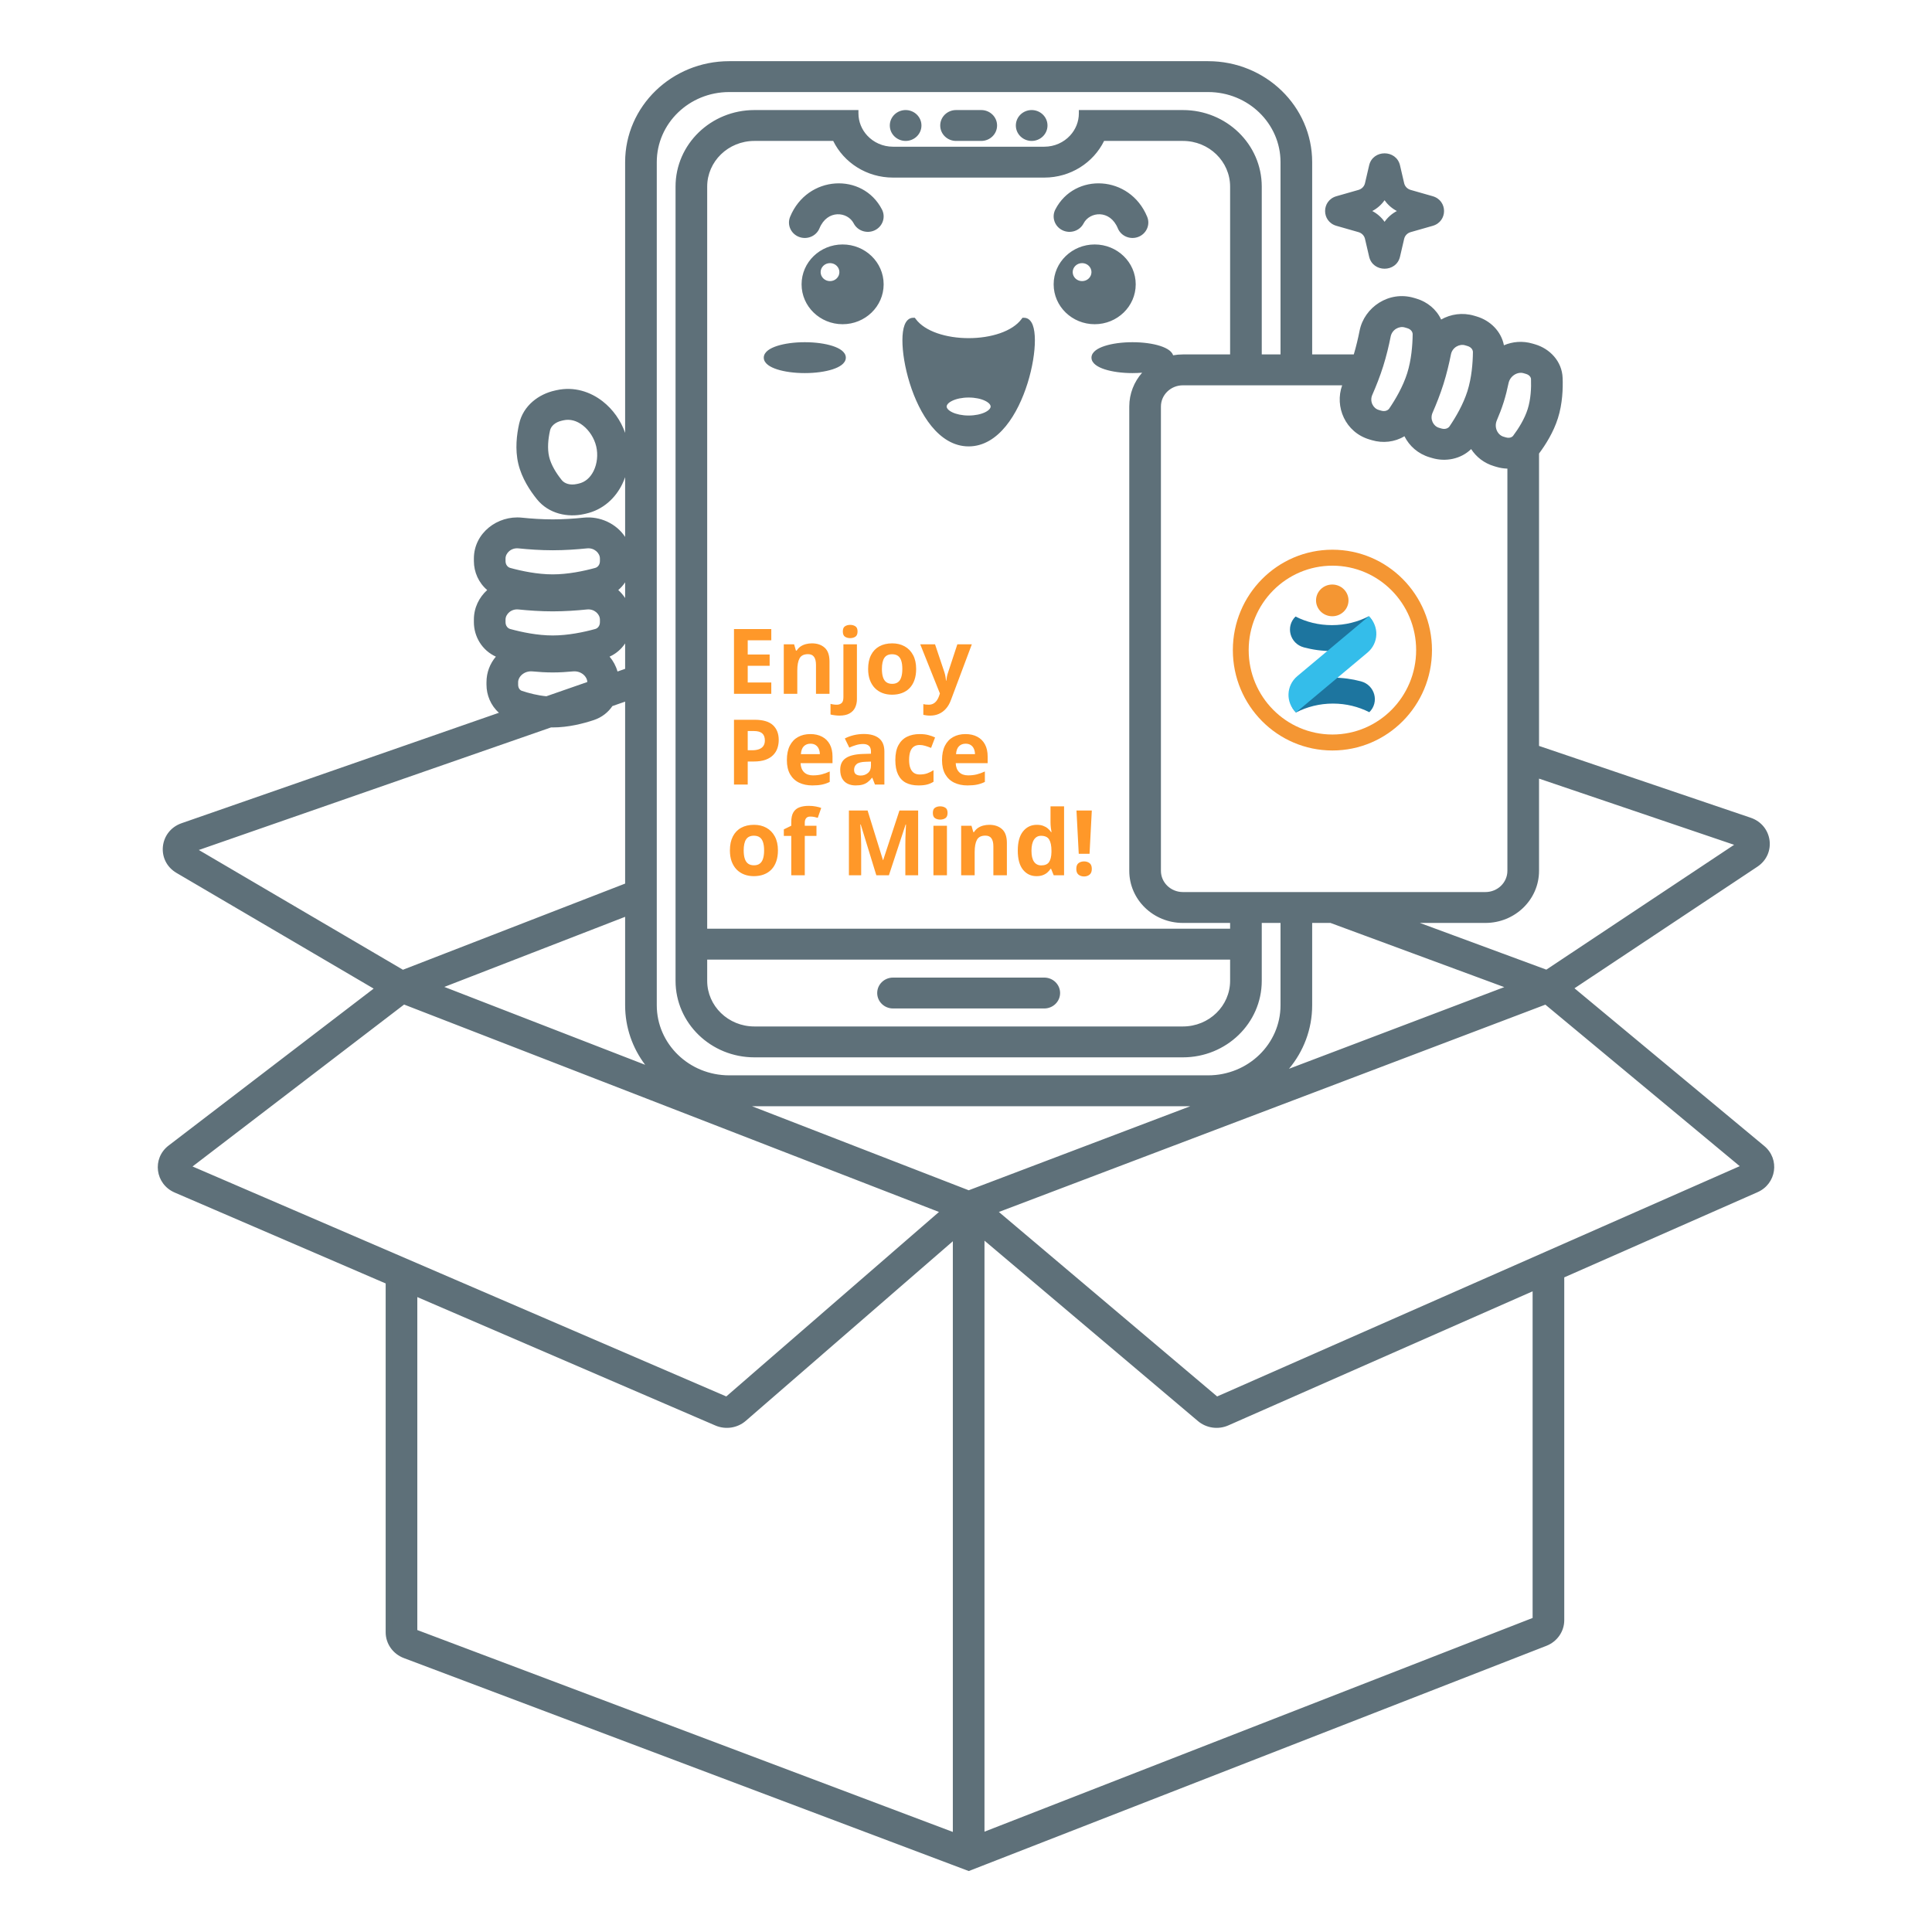 <svg width="362" height="362" viewBox="0 0 362 362" fill="none" xmlns="http://www.w3.org/2000/svg">
<path fill-rule="evenodd" clip-rule="evenodd" d="M226.366 12.066H136.627C126.192 12.066 117.734 20.267 117.734 30.382V104.651C117.734 100.283 113.66 97.159 109.426 97.594C107.628 97.779 105.586 97.921 103.565 97.921C101.543 97.921 99.501 97.779 97.704 97.594C93.469 97.159 89.395 100.283 89.395 104.651V105.123C89.395 107.252 90.431 109.317 92.258 110.537C90.545 111.808 89.395 113.777 89.395 116.098V116.57C89.395 119.295 91.092 121.916 93.972 122.792C92.628 124.052 91.757 125.79 91.757 127.824V128.288C91.757 130.418 92.803 132.555 94.759 133.747L34.227 154.813C30.485 156.115 29.976 161.044 33.377 163.04L71.091 185.17L31.964 215.116C29.174 217.251 29.725 221.495 32.972 222.894L72.866 240.083V305.84C72.866 307.728 74.062 309.423 75.877 310.107L181.513 349.933L289.532 307.818C291.32 307.12 292.492 305.439 292.492 303.569V238.948L329.064 222.832C332.208 221.447 332.805 217.366 330.183 215.187L294.003 185.123L328.949 161.891C332.14 159.77 331.49 155.032 327.838 153.793L287.767 140.197V145.048L326.278 158.115L289.816 182.354L262.671 172.329H249.403L283.575 184.949L239.223 201.774C242.936 198.43 245.259 193.655 245.259 188.354V172.327H278.321C283.538 172.327 287.767 168.227 287.767 163.17V84.775L287.821 84.705C289.004 83.128 290.509 80.794 291.337 78.168C292.164 75.542 292.261 72.791 292.189 70.843C292.083 67.993 289.991 65.848 287.47 65.101L287.013 64.966C284.964 64.359 282.954 64.686 281.298 65.607C281.137 62.825 279.095 60.64 276.521 59.878L276.053 59.739C273.76 59.06 271.483 59.553 269.728 60.769C269.063 58.713 267.322 57.153 265.229 56.533L264.762 56.395C260.426 55.111 256.149 58.018 255.342 62.074C255.033 63.629 254.627 65.346 254.106 67.013H245.259V30.382C245.259 20.267 236.8 12.066 226.366 12.066ZM226.319 206.669H137.671L181.508 223.668L226.319 206.669ZM122.905 200.943C119.7 197.661 117.734 193.23 117.734 188.354L117.734 170.903L81.586 184.921L122.905 200.943ZM117.734 165.972V130.617L114.359 131.791C113.633 132.933 112.528 133.862 111.076 134.345C109.166 134.982 106.41 135.696 103.565 135.696C103.427 135.696 103.289 135.695 103.152 135.691L35.823 159.123L75.443 182.371L117.734 165.972ZM115.266 126.611L117.734 125.752L117.734 116.57C117.734 119.295 116.037 121.916 113.157 122.792C114.225 123.794 114.995 125.097 115.266 126.611ZM110.649 128.217L102.451 131.07C100.707 130.926 98.973 130.477 97.588 130.015C96.99 129.816 96.48 129.196 96.48 128.288V127.824C96.48 126.395 97.97 125.02 99.845 125.202C101.016 125.316 102.283 125.394 103.565 125.394C104.846 125.394 106.113 125.316 107.284 125.202C109.159 125.02 110.649 126.395 110.649 127.824V128.217ZM117.734 116.098V105.123C117.734 107.252 116.698 109.317 114.871 110.537C116.584 111.808 117.734 113.777 117.734 116.098ZM240.536 172.327H235.813V183.775C235.813 191.361 229.469 197.511 221.643 197.511H141.35C133.524 197.511 127.18 191.361 127.18 183.775V34.961C127.18 27.374 133.524 21.224 141.35 21.224H155.519H160.242C160.242 22.983 160.924 24.588 162.046 25.803C163.344 27.208 165.229 28.093 167.327 28.093H195.666C197.764 28.093 199.649 27.208 200.947 25.803C202.068 24.588 202.751 22.983 202.751 21.224H207.474H221.643C229.469 21.224 235.813 27.374 235.813 34.961V67.013H240.536V30.382C240.536 22.795 234.192 16.645 226.366 16.645H136.627C128.801 16.645 122.457 22.795 122.457 30.382V188.354C122.457 195.94 128.801 202.09 136.627 202.09H226.366C234.192 202.09 240.536 195.94 240.536 188.354V172.327ZM206.491 25.803H221.643C226.86 25.803 231.089 29.903 231.089 34.961V67.013H221.643C220.805 67.013 219.993 67.119 219.22 67.317C219.26 67.218 219.282 67.116 219.282 67.013C219.282 65.749 216.11 64.724 212.197 64.724C208.284 64.724 205.112 65.749 205.112 67.013C205.112 68.278 208.284 69.302 212.197 69.302C213.505 69.302 214.731 69.188 215.783 68.988C213.598 70.665 212.197 73.26 212.197 76.171V163.17C212.197 168.227 216.426 172.327 221.643 172.327H231.089V174.617H131.903V34.961C131.903 29.903 136.133 25.803 141.35 25.803H156.502C158.324 29.846 162.485 32.671 167.327 32.671H195.666C200.508 32.671 204.669 29.846 206.491 25.803ZM131.903 179.196V183.775C131.903 188.832 136.133 192.932 141.35 192.932H221.643C226.86 192.932 231.089 188.832 231.089 183.775V179.196H131.903ZM179.135 21.224C177.831 21.224 176.773 22.249 176.773 23.514C176.773 24.778 177.831 25.803 179.135 25.803H183.858C185.162 25.803 186.22 24.778 186.22 23.514C186.22 22.249 185.162 21.224 183.858 21.224H179.135ZM152.989 42.547C154.653 38.515 159.114 38.904 160.492 41.574C161.076 42.705 162.494 43.163 163.661 42.597C164.827 42.031 165.299 40.656 164.716 39.525C161.371 33.046 151.662 33.437 148.603 40.846C148.119 42.02 148.708 43.352 149.919 43.822C151.13 44.292 152.504 43.721 152.989 42.547ZM210.004 42.547C208.34 38.515 203.879 38.904 202.501 41.574C201.917 42.705 200.498 43.163 199.332 42.597C198.166 42.031 197.693 40.656 198.277 39.525C201.622 33.046 211.331 33.437 214.389 40.846C214.874 42.02 214.285 43.352 213.074 43.822C211.863 44.292 210.489 43.721 210.004 42.547ZM157.881 60.145C161.794 60.145 164.965 57.07 164.965 53.276C164.965 49.483 161.794 46.408 157.881 46.408C153.968 46.408 150.796 49.483 150.796 53.276C150.796 57.07 153.968 60.145 157.881 60.145ZM155.519 53.276C156.823 53.276 157.881 52.251 157.881 50.987C157.881 49.722 156.823 48.697 155.519 48.697C154.215 48.697 153.158 49.722 153.158 50.987C153.158 52.251 154.215 53.276 155.519 53.276ZM164.965 186.064C164.965 184.8 166.023 183.775 167.327 183.775H195.666C196.97 183.775 198.027 184.8 198.027 186.064C198.027 187.329 196.97 188.354 195.666 188.354H167.327C166.023 188.354 164.965 187.329 164.965 186.064ZM193.304 21.224C192 21.224 190.943 22.249 190.943 23.514C190.943 24.778 192 25.803 193.304 25.803C194.609 25.803 195.666 24.778 195.666 23.514C195.666 22.249 194.609 21.224 193.304 21.224ZM167.327 23.514C167.327 22.249 168.384 21.224 169.689 21.224C170.993 21.224 172.05 22.249 172.05 23.514C172.05 24.778 170.993 25.803 169.689 25.803C168.384 25.803 167.327 24.778 167.327 23.514ZM150.796 69.302C154.709 69.302 157.881 68.278 157.881 67.013C157.881 65.749 154.709 64.724 150.796 64.724C146.883 64.724 143.711 65.749 143.711 67.013C143.711 68.278 146.883 69.302 150.796 69.302ZM212.197 53.276C212.197 57.07 209.025 60.145 205.112 60.145C201.199 60.145 198.027 57.07 198.027 53.276C198.027 49.483 201.199 46.408 205.112 46.408C209.025 46.408 212.197 49.483 212.197 53.276ZM205.112 50.987C205.112 52.251 204.055 53.276 202.751 53.276C201.446 53.276 200.389 52.251 200.389 50.987C200.389 49.722 201.446 48.697 202.751 48.697C204.055 48.697 205.112 49.722 205.112 50.987ZM255.71 39.458C257.382 38.98 258.731 37.817 259.428 36.308C260.126 37.817 261.474 38.98 263.147 39.458L263.432 39.54L263.147 39.621C261.474 40.099 260.126 41.262 259.428 42.771C258.731 41.262 257.382 40.099 255.71 39.621L255.424 39.54L255.71 39.458ZM257.125 31.118C257.679 28.738 261.178 28.738 261.732 31.118L262.513 34.472C262.701 35.282 263.327 35.929 264.149 36.164L268.276 37.344C270.534 37.989 270.534 41.09 268.276 41.736L264.149 42.915C263.327 43.15 262.701 43.797 262.513 44.607L261.732 47.961C261.178 50.342 257.679 50.342 257.125 47.961L256.344 44.607C256.155 43.797 255.529 43.15 254.708 42.915L250.581 41.736C248.323 41.09 248.323 37.989 250.581 37.344L254.708 36.164C255.529 35.929 256.155 35.282 256.344 34.472L257.125 31.118ZM113.011 104.651C113.011 103.239 111.617 101.973 109.923 102.148C108.016 102.343 105.801 102.499 103.565 102.499C101.329 102.499 99.113 102.343 97.206 102.148C95.513 101.973 94.118 103.239 94.118 104.651V105.123C94.118 106.089 94.706 106.789 95.436 106.99C97.603 107.588 100.62 108.223 103.565 108.223C106.509 108.223 109.526 107.588 111.693 106.99C112.423 106.789 113.011 106.089 113.011 105.123V104.651ZM109.923 113.595C111.617 113.421 113.011 114.687 113.011 116.098V116.57C113.011 117.536 112.423 118.236 111.693 118.438C109.526 119.035 106.509 119.67 103.565 119.67C100.62 119.67 97.603 119.035 95.436 118.438C94.706 118.236 94.118 117.536 94.118 116.57V116.098C94.118 114.687 95.513 113.421 97.206 113.595C99.113 113.791 101.329 113.947 103.565 113.947C105.801 113.947 108.016 113.791 109.923 113.595ZM263.382 60.774C261.986 60.361 260.308 61.294 259.98 62.942C259.644 64.631 259.192 66.546 258.596 68.437C258 70.329 257.271 72.162 256.576 73.745C255.898 75.289 256.752 76.972 258.148 77.385L258.615 77.524C259.558 77.803 260.402 77.472 260.808 76.876C261.994 75.132 263.434 72.676 264.242 70.109C265.051 67.543 265.272 64.726 265.294 62.637C265.301 61.923 264.792 61.191 263.85 60.912L263.382 60.774ZM271.271 66.286C271.599 64.638 273.278 63.705 274.673 64.118L275.141 64.257C276.084 64.536 276.593 65.267 276.585 65.982C276.564 68.071 276.342 70.888 275.534 73.454C274.725 76.02 273.285 78.476 272.099 80.221C271.693 80.817 270.85 81.148 269.907 80.868L269.439 80.73C268.044 80.317 267.189 78.634 267.867 77.089C268.562 75.506 269.291 73.674 269.887 71.782C270.483 69.89 270.935 67.975 271.271 66.286ZM285.634 69.345C284.224 68.928 282.428 69.909 282.058 71.706C281.831 72.809 281.542 73.988 281.173 75.158C280.804 76.329 280.365 77.463 279.917 78.501C279.188 80.192 280.112 81.978 281.522 82.395L281.978 82.531C282.873 82.796 283.631 82.505 284.001 82.011C285.041 80.626 286.21 78.765 286.819 76.83C287.429 74.896 287.532 72.719 287.468 71.007C287.446 70.397 286.985 69.746 286.09 69.481L285.634 69.345ZM109.588 79.24C108.307 78.24 106.873 77.849 105.473 78.16L105.145 78.233C103.659 78.563 102.703 79.484 102.471 80.521C102.103 82.173 101.916 84.081 102.306 85.727C102.695 87.374 103.72 89.012 104.795 90.344C105.469 91.179 106.744 91.604 108.23 91.274L108.557 91.201C109.957 90.89 111.073 89.933 111.776 88.491C112.491 87.026 112.7 85.192 112.301 83.506C111.902 81.819 110.89 80.256 109.588 79.24ZM112.551 75.674C114.701 77.353 116.275 79.821 116.905 82.482C117.534 85.143 117.226 88.03 116.046 90.449C114.855 92.89 112.697 94.978 109.613 95.664L109.285 95.737C106.453 96.367 103.131 95.713 101.075 93.165C99.813 91.602 98.315 89.341 97.702 86.751C97.09 84.16 97.422 81.493 97.855 79.553C98.561 76.391 101.257 74.4 104.09 73.77L104.417 73.697C107.502 73.011 110.382 73.98 112.551 75.674ZM268.527 85.248C271.086 86.005 274.018 85.312 275.76 83.124C276.6 84.796 278.083 86.165 280.142 86.775L280.598 86.91C281.387 87.143 282.219 87.24 283.044 87.193V163.17C283.044 165.699 280.929 167.749 278.321 167.749H245.259H240.536H235.813H231.089H221.643C219.035 167.749 216.92 165.699 216.92 163.17V76.171C216.92 73.642 219.035 71.592 221.643 71.592H231.089H235.813H240.536H245.259H252.386C252.334 71.713 252.282 71.833 252.23 71.952C250.561 75.753 252.432 80.481 256.768 81.765L257.236 81.903C259.328 82.523 261.67 82.172 263.407 80.828C264.162 82.787 265.766 84.43 268.059 85.109L268.527 85.248ZM191.886 60.145C195.662 60.145 191.797 83.039 181.497 83.039C171.197 83.039 167.329 60.147 171.108 60.145C174.885 65.234 188.107 65.234 191.886 60.145ZM181.496 78.46C184.105 78.46 186.22 77.435 186.22 76.171C186.22 74.906 184.105 73.881 181.496 73.881C178.888 73.881 176.773 74.906 176.773 76.171C176.773 77.435 178.888 78.46 181.496 78.46ZM75.619 187.538L34.891 218.71L136.192 262.358L177.086 226.885L75.619 187.538ZM179.137 231.251L139.341 265.77C137.956 266.972 135.972 267.274 134.274 266.542L77.589 242.118V305.84L179.137 344.124V231.251ZM183.86 344.083L287.769 303.569V241.029L229.91 266.526C228.225 267.268 226.247 266.988 224.852 265.809L183.86 231.164V344.083ZM185.987 226.886L289.671 187.554L327.109 218.664L227.955 262.357L185.987 226.886Z" fill="#5E7079"/>
<path fill-rule="evenodd" clip-rule="evenodd" d="M136.627 12.67C126.508 12.67 118.337 20.617 118.337 30.382V104.65H117.131C117.131 100.695 113.422 97.79 109.487 98.194C107.676 98.38 105.613 98.524 103.565 98.524C101.516 98.524 99.453 98.38 97.642 98.194C93.707 97.79 89.999 100.695 89.999 104.65V105.123C89.999 107.06 90.942 108.932 92.593 110.035L93.306 110.51L92.618 111.021C91.041 112.191 89.999 113.989 89.999 116.098V116.57C89.999 119.05 91.541 121.421 94.148 122.215L95.146 122.518L94.385 123.232C93.15 124.39 92.36 125.973 92.36 127.824V128.287C92.36 130.229 93.314 132.159 95.073 133.232L96.164 133.897L34.425 155.383C31.16 156.519 30.733 160.789 33.682 162.519L72.17 185.103L32.331 215.595C29.915 217.444 30.378 221.119 33.211 222.34L73.469 239.686V305.84C73.469 307.468 74.501 308.943 76.09 309.542L181.509 349.287L289.312 307.255C290.878 306.645 291.889 305.181 291.889 303.569V238.554L328.821 222.28C331.563 221.071 332.068 217.537 329.798 215.651L292.994 185.069L328.615 161.389C331.379 159.551 330.833 155.447 327.644 154.364L288.371 141.038V144.615L327.634 157.938L289.894 183.026L262.563 172.932H252.778L285.296 184.941L239.437 202.338L238.819 201.326C242.413 198.088 244.656 193.473 244.656 188.353V171.724H278.321C283.222 171.724 287.164 167.877 287.164 163.17V84.571L287.338 84.342C288.503 82.79 289.963 80.52 290.761 77.987C291.559 75.454 291.657 72.781 291.586 70.865C291.491 68.324 289.622 66.368 287.298 65.68L286.842 65.545C284.96 64.987 283.117 65.285 281.591 66.134L280.752 66.601L280.696 65.642C280.551 63.152 278.719 61.158 276.349 60.456L275.882 60.318C273.777 59.694 271.688 60.145 270.071 61.265L269.403 61.727L269.153 60.954C268.557 59.108 266.982 57.681 265.058 57.111L264.59 56.973C260.614 55.795 256.676 58.464 255.934 62.192C255.622 63.761 255.211 65.499 254.682 67.193L254.55 67.616H244.656V30.382C244.656 20.617 236.485 12.67 226.366 12.67H136.627ZM266.041 172.931L289.737 181.682L324.922 158.292L288.37 145.89V163.17C288.37 168.578 283.853 172.931 278.321 172.931H266.041ZM288.37 139.764V84.977C289.563 83.376 291.071 81.018 291.912 78.349C292.769 75.63 292.865 72.801 292.791 70.82C292.674 67.662 290.359 65.328 287.641 64.523L287.185 64.388C285.284 63.825 283.412 64.005 281.791 64.695C281.279 62.049 279.2 60.042 276.692 59.299L276.224 59.16C274.013 58.506 271.817 58.859 270.025 59.871C269.154 57.964 267.419 56.552 265.401 55.954L264.933 55.816C260.237 54.425 255.623 57.571 254.75 61.956C254.47 63.364 254.111 64.902 253.66 66.41H245.862V30.382C245.862 19.916 237.116 11.463 226.366 11.463H136.627C125.877 11.463 117.131 19.916 117.131 30.382V81.107C116.325 78.795 114.844 76.699 112.923 75.199C110.64 73.416 107.579 72.376 104.286 73.108L103.959 73.181C100.965 73.846 98.036 75.971 97.266 79.421C96.825 81.4 96.472 84.171 97.115 86.889C97.758 89.607 99.32 91.951 100.605 93.544C102.841 96.315 106.422 96.991 109.416 96.326L109.744 96.253C113.038 95.52 115.331 93.289 116.588 90.713C116.794 90.29 116.975 89.854 117.131 89.408V100.603C115.505 98.13 112.456 96.676 109.364 96.994C107.58 97.177 105.56 97.317 103.565 97.317C101.569 97.317 99.549 97.177 97.765 96.994C93.231 96.528 88.792 99.871 88.792 104.65V105.123C88.792 107.184 89.682 109.196 91.284 110.556C89.776 111.923 88.792 113.857 88.792 116.098V116.57C88.792 119.249 90.299 121.848 92.911 123.035C91.829 124.319 91.153 125.957 91.153 127.824V128.287C91.153 130.234 91.955 132.196 93.484 133.552L34.029 154.243C29.81 155.711 29.218 161.299 33.072 163.56L70.012 185.236L31.597 214.637C28.434 217.057 29.071 221.87 32.733 223.448L72.263 240.48V305.84C72.263 307.988 73.623 309.902 75.664 310.672L181.517 350.579L289.751 308.38C291.763 307.595 293.096 305.696 293.096 303.569V239.341L329.307 223.384C332.852 221.822 333.543 217.194 330.569 214.723L295.012 185.176L329.283 162.394C332.901 159.988 332.147 154.618 328.032 153.222L288.37 139.764ZM249.291 172.931H245.862V188.353C245.862 192.866 244.234 197.008 241.52 200.257L281.854 184.957L249.291 172.931ZM136.627 17.248C129.116 17.248 123.06 23.146 123.06 30.382V188.353C123.06 195.589 129.116 201.487 136.627 201.487H226.366C233.876 201.487 239.932 195.589 239.932 188.353V172.931H236.416V183.775C236.416 191.712 229.784 198.115 221.643 198.115H141.35C133.209 198.115 126.577 191.712 126.577 183.775V34.961C126.577 27.023 133.209 20.621 141.35 20.621H160.846V21.224C160.846 22.823 161.465 24.284 162.49 25.394C163.675 26.678 165.401 27.489 167.327 27.489H195.666C197.592 27.489 199.318 26.678 200.503 25.394C201.528 24.284 202.147 22.823 202.147 21.224V20.621H221.643C229.784 20.621 236.416 27.023 236.416 34.961V66.41H239.932V30.382C239.932 23.146 233.876 17.248 226.366 17.248H136.627ZM121.854 30.382C121.854 22.445 128.486 16.042 136.627 16.042H226.366C234.507 16.042 241.139 22.445 241.139 30.382V67.616H235.209V34.961C235.209 27.725 229.153 21.827 221.643 21.827H203.329C203.191 23.508 202.48 25.032 201.39 26.212C199.981 27.738 197.936 28.696 195.666 28.696H167.327C165.057 28.696 163.012 27.738 161.603 26.212C160.513 25.032 159.802 23.508 159.664 21.827H141.35C133.84 21.827 127.784 27.725 127.784 34.961V183.775C127.784 191.01 133.84 196.908 141.35 196.908H221.643C229.153 196.908 235.209 191.01 235.209 183.775V171.724H241.139V188.353C241.139 196.291 234.507 202.693 226.366 202.693H136.627C128.486 202.693 121.854 196.291 121.854 188.353V30.382ZM166.724 23.513C166.724 21.898 168.069 20.621 169.689 20.621C171.308 20.621 172.653 21.898 172.653 23.513C172.653 25.129 171.308 26.406 169.689 26.406C168.069 26.406 166.724 25.129 166.724 23.513ZM169.689 21.827C168.7 21.827 167.93 22.6 167.93 23.513C167.93 24.427 168.7 25.2 169.689 25.2C170.677 25.2 171.447 24.427 171.447 23.513C171.447 22.6 170.677 21.827 169.689 21.827ZM179.135 21.827C178.146 21.827 177.377 22.6 177.377 23.513C177.377 24.427 178.146 25.2 179.135 25.2H183.858C184.847 25.2 185.616 24.427 185.616 23.513C185.616 22.6 184.847 21.827 183.858 21.827H179.135ZM176.17 23.513C176.17 21.898 177.515 20.621 179.135 20.621H183.858C185.478 20.621 186.823 21.898 186.823 23.513C186.823 25.129 185.478 26.406 183.858 26.406H179.135C177.515 26.406 176.17 25.129 176.17 23.513ZM193.304 21.827C192.315 21.827 191.546 22.6 191.546 23.513C191.546 24.427 192.315 25.2 193.304 25.2C194.293 25.2 195.062 24.427 195.062 23.513C195.062 22.6 194.293 21.827 193.304 21.827ZM190.339 23.513C190.339 21.898 191.685 20.621 193.304 20.621C194.924 20.621 196.269 21.898 196.269 23.513C196.269 25.129 194.924 26.406 193.304 26.406C191.685 26.406 190.339 25.129 190.339 23.513ZM131.3 34.961C131.3 29.552 135.817 25.2 141.35 25.2H156.892L157.052 25.555C158.776 29.382 162.723 32.068 167.327 32.068H195.666C200.27 32.068 204.216 29.382 205.941 25.555L206.101 25.2H221.643C227.176 25.2 231.693 29.552 231.693 34.961V67.616H221.643C220.856 67.616 220.094 67.716 219.37 67.901L218.204 68.201L218.662 67.088C218.675 67.056 218.678 67.032 218.678 67.013C218.678 66.969 218.651 66.824 218.359 66.601C218.076 66.385 217.628 66.164 217.021 65.968C215.814 65.578 214.108 65.327 212.197 65.327C210.286 65.327 208.58 65.578 207.373 65.968C206.766 66.164 206.318 66.385 206.035 66.601C205.743 66.824 205.715 66.969 205.715 67.013C205.715 67.057 205.743 67.201 206.035 67.425C206.318 67.641 206.766 67.862 207.373 68.058C208.58 68.448 210.286 68.699 212.197 68.699C213.472 68.699 214.659 68.587 215.67 68.395L216.15 69.466C214.104 71.037 212.8 73.459 212.8 76.171V163.17C212.8 167.877 216.742 171.724 221.643 171.724H231.693V175.22H131.3V34.961ZM141.35 26.406C136.448 26.406 132.507 30.254 132.507 34.961V174.013H230.486V172.931H221.643C216.111 172.931 211.593 168.578 211.593 163.17V76.171C211.593 73.749 212.501 71.536 214 69.833C213.422 69.88 212.818 69.906 212.197 69.906C210.195 69.906 208.358 69.644 207.002 69.206C206.327 68.988 205.737 68.715 205.303 68.383C204.878 68.059 204.509 67.601 204.509 67.013C204.509 66.424 204.878 65.967 205.303 65.642C205.737 65.311 206.327 65.038 207.002 64.82C208.358 64.381 210.195 64.12 212.197 64.12C214.198 64.12 216.035 64.381 217.392 64.82C218.067 65.038 218.657 65.311 219.091 65.642C219.403 65.881 219.685 66.191 219.812 66.571C220.406 66.465 221.018 66.41 221.643 66.41H230.486V34.961C230.486 30.254 226.545 26.406 221.643 26.406H206.874C204.876 30.474 200.603 33.275 195.666 33.275H167.327C162.39 33.275 158.117 30.474 156.119 26.406H141.35ZM256.537 30.981C257.236 27.979 261.62 27.979 262.32 30.981L263.1 34.335C263.238 34.925 263.696 35.407 264.314 35.584L268.442 36.763C271.283 37.576 271.283 41.504 268.442 42.316L264.314 43.495C263.696 43.672 263.238 44.155 263.1 44.744L262.32 48.098C261.62 51.1 257.236 51.1 256.537 48.098L255.756 44.744C255.619 44.155 255.16 43.672 254.542 43.495L250.415 42.316C247.573 41.504 247.573 37.576 250.415 36.763L254.542 35.584C255.16 35.407 255.619 34.925 255.756 34.335L256.537 30.981ZM261.144 31.255C260.735 29.497 258.122 29.497 257.712 31.255L256.931 34.609C256.692 35.639 255.899 36.451 254.874 36.744L250.747 37.924C249.072 38.402 249.072 40.677 250.747 41.156L254.874 42.335C255.899 42.628 256.692 43.44 256.931 44.47L257.712 47.824C258.122 49.583 260.735 49.583 261.144 47.824L261.925 44.47C262.165 43.44 262.958 42.628 263.983 42.335L268.11 41.156C269.785 40.677 269.785 38.402 268.11 37.924L263.983 36.744C262.958 36.451 262.165 35.639 261.925 34.609L261.144 31.255ZM164.18 39.802C161.091 33.819 152.041 34.099 149.161 41.076C148.811 41.925 149.229 42.907 150.137 43.26C151.053 43.615 152.076 43.176 152.431 42.317C154.287 37.82 159.409 38.16 161.028 41.297C161.457 42.128 162.516 42.482 163.397 42.054C164.269 41.632 164.603 40.621 164.18 39.802ZM148.046 40.616C151.283 32.773 161.651 32.272 165.252 39.248C165.996 40.69 165.386 42.431 163.924 43.14C162.472 43.844 160.694 43.282 159.956 41.851C158.819 39.648 155.019 39.209 153.546 42.777C152.932 44.266 151.206 44.968 149.7 44.385C148.186 43.797 147.427 42.114 148.046 40.616ZM197.741 39.248C201.342 32.272 211.71 32.773 214.947 40.616C215.566 42.114 214.806 43.797 213.292 44.385C211.787 44.968 210.061 44.266 209.447 42.777C207.974 39.209 204.174 39.648 203.037 41.851C202.298 43.282 200.52 43.844 199.069 43.14C197.607 42.431 196.997 40.69 197.741 39.248ZM213.832 41.076C210.952 34.099 201.902 33.819 198.813 39.802C198.39 40.621 198.724 41.632 199.595 42.054C200.476 42.482 201.536 42.128 201.965 41.297C203.584 38.16 208.706 37.82 210.562 42.317C210.917 43.176 211.939 43.615 212.856 43.26C213.764 42.907 214.182 41.925 213.832 41.076ZM259.428 34.87L259.976 36.055C260.599 37.402 261.806 38.447 263.313 38.878L265.628 39.54L263.313 40.201C261.806 40.632 260.598 41.677 259.976 43.024L259.428 44.209L258.881 43.024C258.258 41.677 257.05 40.632 255.544 40.201L253.229 39.54L255.544 38.878C257.05 38.447 258.258 37.402 258.881 36.055L259.428 34.87ZM259.428 37.516C258.841 38.358 258.052 39.054 257.124 39.54C258.052 40.025 258.842 40.721 259.428 41.563C260.015 40.721 260.805 40.025 261.733 39.54C260.805 39.054 260.015 38.358 259.428 37.516ZM157.881 47.011C154.283 47.011 151.399 49.834 151.399 53.276C151.399 56.719 154.283 59.541 157.881 59.541C161.478 59.541 164.362 56.719 164.362 53.276C164.362 49.834 161.478 47.011 157.881 47.011ZM150.193 53.276C150.193 49.132 153.652 45.805 157.881 45.805C162.109 45.805 165.569 49.132 165.569 53.276C165.569 57.42 162.109 60.748 157.881 60.748C153.652 60.748 150.193 57.42 150.193 53.276ZM197.424 53.276C197.424 49.132 200.884 45.805 205.112 45.805C209.34 45.805 212.8 49.132 212.8 53.276C212.8 57.42 209.34 60.748 205.112 60.748C200.884 60.748 197.424 57.42 197.424 53.276ZM205.112 47.011C201.515 47.011 198.631 49.834 198.631 53.276C198.631 56.719 201.515 59.541 205.112 59.541C208.709 59.541 211.593 56.719 211.593 53.276C211.593 49.834 208.709 47.011 205.112 47.011ZM155.519 49.301C154.53 49.301 153.761 50.073 153.761 50.987C153.761 51.901 154.53 52.673 155.519 52.673C156.508 52.673 157.277 51.901 157.277 50.987C157.277 50.073 156.508 49.301 155.519 49.301ZM152.554 50.987C152.554 49.372 153.899 48.094 155.519 48.094C157.139 48.094 158.484 49.372 158.484 50.987C158.484 52.602 157.139 53.88 155.519 53.88C153.899 53.88 152.554 52.602 152.554 50.987ZM199.786 50.987C199.786 49.372 201.131 48.094 202.751 48.094C204.37 48.094 205.715 49.372 205.715 50.987C205.715 52.602 204.37 53.88 202.751 53.88C201.131 53.88 199.786 52.602 199.786 50.987ZM202.751 49.301C201.762 49.301 200.992 50.073 200.992 50.987C200.992 51.901 201.762 52.673 202.751 52.673C203.739 52.673 204.509 51.901 204.509 50.987C204.509 50.073 203.739 49.301 202.751 49.301ZM171.412 59.541L171.593 59.785C172.44 60.926 173.852 61.825 175.615 62.438C177.371 63.048 179.427 63.358 181.496 63.358C183.565 63.358 185.622 63.048 187.378 62.438C189.141 61.825 190.554 60.926 191.401 59.785L191.582 59.541H191.886C192.742 59.541 193.245 60.211 193.511 60.916C193.783 61.64 193.903 62.617 193.907 63.72C193.916 65.94 193.451 68.863 192.546 71.771C191.641 74.678 190.281 77.617 188.464 79.843C186.647 82.07 184.319 83.642 181.497 83.642C178.675 83.642 176.347 82.07 174.53 79.844C172.713 77.618 171.352 74.678 170.447 71.772C169.542 68.864 169.077 65.941 169.085 63.721C169.089 62.618 169.21 61.641 169.483 60.916C169.748 60.211 170.251 59.542 171.108 59.541L171.412 59.541ZM175.464 79.081C177.151 81.147 179.169 82.436 181.497 82.436C183.825 82.436 185.843 81.146 187.529 79.08C189.216 77.013 190.517 74.23 191.394 71.412C192.271 68.597 192.708 65.797 192.701 63.724C192.697 62.68 192.58 61.869 192.381 61.341C192.282 61.076 192.183 60.928 192.097 60.847C191.051 62.073 189.513 62.973 187.774 63.577C185.871 64.239 183.677 64.565 181.496 64.565C179.315 64.565 177.122 64.239 175.219 63.577C173.48 62.973 171.943 62.074 170.897 60.847C170.811 60.928 170.712 61.076 170.612 61.342C170.413 61.87 170.296 62.681 170.292 63.725C170.284 65.798 170.722 68.597 171.599 71.413C172.476 74.23 173.777 77.014 175.464 79.081ZM263.211 61.352C262.161 61.041 260.831 61.754 260.571 63.059C260.232 64.763 259.776 66.7 259.171 68.618C258.567 70.537 257.829 72.39 257.128 73.987C256.593 75.207 257.28 76.499 258.319 76.807L258.787 76.945C259.508 77.159 260.068 76.891 260.309 76.536C261.48 74.815 262.883 72.414 263.667 69.928C264.45 67.442 264.669 64.692 264.691 62.631C264.695 62.221 264.398 61.704 263.678 61.49L263.211 61.352ZM259.388 62.824C259.784 60.833 261.812 59.679 263.553 60.195L264.021 60.334C265.187 60.679 265.908 61.624 265.897 62.643C265.875 64.76 265.652 67.644 264.818 70.29C263.984 72.937 262.508 75.448 261.306 77.215C260.736 78.053 259.609 78.447 258.444 78.102L257.976 77.964C256.225 77.445 255.203 75.371 256.023 73.502C256.712 71.932 257.433 70.121 258.02 68.256C258.608 66.391 259.055 64.498 259.388 62.824ZM270.679 66.168C271.075 64.178 273.103 63.024 274.844 63.54L275.312 63.678C276.478 64.023 277.199 64.969 277.189 65.988C277.167 68.105 276.943 70.988 276.109 73.635C275.275 76.281 273.799 78.793 272.598 80.56C272.028 81.398 270.9 81.792 269.735 81.447L269.268 81.308C267.516 80.79 266.494 78.716 267.315 76.846C268.004 75.277 268.724 73.466 269.312 71.6C269.899 69.735 270.346 67.843 270.679 66.168ZM274.502 64.697C273.452 64.386 272.123 65.098 271.863 66.404C271.524 68.108 271.067 70.045 270.463 71.963C269.858 73.881 269.12 75.735 268.42 77.331C267.884 78.551 268.571 79.844 269.61 80.151L270.078 80.29C270.799 80.503 271.359 80.235 271.6 79.881C272.771 78.159 274.175 75.759 274.958 73.272C275.741 70.787 275.961 68.037 275.982 65.975C275.986 65.566 275.689 65.048 274.969 64.835L274.502 64.697ZM144.634 66.601C144.342 66.824 144.315 66.969 144.315 67.013C144.315 67.057 144.342 67.201 144.634 67.425C144.917 67.641 145.365 67.862 145.972 68.058C147.179 68.448 148.885 68.699 150.796 68.699C152.707 68.699 154.413 68.448 155.62 68.058C156.227 67.862 156.675 67.641 156.958 67.425C157.25 67.201 157.277 67.057 157.277 67.013C157.277 66.969 157.25 66.824 156.958 66.601C156.675 66.385 156.227 66.164 155.62 65.968C154.413 65.578 152.707 65.327 150.796 65.327C148.885 65.327 147.179 65.578 145.972 65.968C145.365 66.164 144.917 66.385 144.634 66.601ZM145.601 64.82C146.958 64.381 148.794 64.12 150.796 64.12C152.798 64.12 154.634 64.381 155.991 64.82C156.666 65.038 157.256 65.311 157.69 65.642C158.115 65.967 158.484 66.424 158.484 67.013C158.484 67.601 158.115 68.059 157.69 68.383C157.256 68.715 156.666 68.988 155.991 69.206C154.634 69.644 152.798 69.906 150.796 69.906C148.794 69.906 146.958 69.644 145.601 69.206C144.926 68.988 144.336 68.715 143.902 68.383C143.477 68.059 143.108 67.601 143.108 67.013C143.108 66.424 143.477 65.967 143.902 65.642C144.336 65.311 144.926 65.038 145.601 64.82ZM285.462 69.924C284.41 69.612 282.951 70.357 282.649 71.827C282.419 72.945 282.125 74.145 281.749 75.34C281.372 76.534 280.925 77.688 280.471 78.74C279.876 80.12 280.652 81.508 281.693 81.817L282.149 81.952C282.837 82.156 283.32 81.913 283.519 81.649C284.54 80.288 285.664 78.49 286.244 76.649C286.824 74.808 286.928 72.709 286.865 71.03C286.854 70.718 286.605 70.262 285.919 70.059L285.462 69.924ZM281.467 71.584C281.904 69.46 284.037 68.243 285.805 68.767L286.261 68.902C287.364 69.228 288.038 70.076 288.071 70.985C288.136 72.729 288.034 74.984 287.395 77.012C286.756 79.039 285.542 80.963 284.484 82.373C283.941 83.096 282.908 83.435 281.807 83.109L281.35 82.974C279.572 82.447 278.5 80.263 279.363 78.262C279.804 77.239 280.236 76.124 280.598 74.977C280.959 73.83 281.243 72.672 281.467 71.584ZM216.317 76.171C216.317 73.291 218.719 70.988 221.643 70.988H253.304L252.94 71.831L252.782 72.194C251.25 75.685 252.974 80.012 256.939 81.186L257.407 81.324C259.33 81.894 261.468 81.566 263.037 80.35L263.678 79.854L263.97 80.611C264.662 82.406 266.127 83.908 268.231 84.531L268.698 84.669C271.055 85.367 273.72 84.718 275.288 82.748L275.875 82.01L276.299 82.853C277.069 84.385 278.424 85.636 280.313 86.196L280.77 86.331C281.492 86.545 282.254 86.634 283.01 86.591L283.647 86.555V163.17C283.647 166.049 281.245 168.352 278.321 168.352H221.643C218.719 168.352 216.317 166.049 216.317 163.17V76.171ZM278.321 167.145C280.614 167.145 282.441 165.348 282.441 163.17V87.806C281.758 87.788 281.079 87.681 280.427 87.488L279.971 87.353C278.058 86.787 276.6 85.611 275.649 84.144C273.709 86.033 270.853 86.566 268.356 85.826L267.888 85.688C265.679 85.033 264.057 83.55 263.149 81.737C261.335 82.846 259.085 83.08 257.064 82.481L256.597 82.343C252.074 81.004 250.034 76.216 251.483 72.195H221.643C219.35 72.195 217.523 73.993 217.523 76.171V163.17C217.523 165.348 219.35 167.145 221.643 167.145H278.321ZM112.18 76.15C110.124 74.544 107.424 73.647 104.548 74.286L104.221 74.359C101.549 74.953 99.085 76.811 98.444 79.684C98.02 81.585 97.707 84.149 98.289 86.612C98.872 89.075 100.307 91.253 101.544 92.786C103.42 95.111 106.484 95.742 109.154 95.148L109.482 95.075C112.356 94.436 114.378 92.491 115.504 90.184C116.621 87.893 116.915 85.149 116.317 82.621C115.719 80.092 114.22 77.743 112.18 76.15ZM178.42 75.095C177.622 75.481 177.377 75.9 177.377 76.171C177.377 76.441 177.622 76.86 178.42 77.247C179.176 77.613 180.263 77.857 181.496 77.857C182.73 77.857 183.817 77.613 184.573 77.247C185.371 76.86 185.616 76.441 185.616 76.171C185.616 75.9 185.371 75.481 184.573 75.095C183.817 74.728 182.73 74.485 181.496 74.485C180.263 74.485 179.176 74.728 178.42 75.095ZM177.894 74.009C178.847 73.547 180.121 73.278 181.496 73.278C182.872 73.278 184.146 73.547 185.099 74.009C186.011 74.451 186.823 75.177 186.823 76.171C186.823 77.164 186.011 77.891 185.099 78.332C184.146 78.794 182.872 79.063 181.496 79.063C180.121 79.063 178.847 78.794 177.894 78.332C176.982 77.891 176.17 77.164 176.17 76.171C176.17 75.177 176.982 74.451 177.894 74.009ZM109.217 79.716C108.051 78.805 106.797 78.484 105.604 78.749L105.276 78.822C103.959 79.115 103.228 79.898 103.06 80.652C102.7 82.266 102.534 84.07 102.893 85.588C103.252 87.108 104.214 88.663 105.264 89.965C105.762 90.582 106.782 90.977 108.099 90.685L108.426 90.612C109.618 90.347 110.597 89.531 111.234 88.226C111.886 86.89 112.081 85.198 111.714 83.644C111.346 82.09 110.409 80.647 109.217 79.716ZM105.342 77.571C106.948 77.214 108.563 77.674 109.96 78.764C111.37 79.866 112.458 81.548 112.888 83.367C113.318 85.186 113.096 87.163 112.319 88.755C111.548 90.333 110.296 91.432 108.688 91.79L108.361 91.863C106.706 92.231 105.175 91.776 104.325 90.723C103.227 89.361 102.138 87.64 101.719 85.866C101.299 84.091 101.505 82.081 101.882 80.389C102.177 79.07 103.36 78.012 105.014 77.644L105.342 77.571ZM97.144 102.748C95.764 102.606 94.722 103.638 94.722 104.65V105.123C94.722 105.83 95.14 106.283 95.597 106.409C97.739 106.999 100.697 107.62 103.565 107.62C106.432 107.62 109.39 106.999 111.532 106.409C111.989 106.283 112.408 105.83 112.408 105.123V104.65C112.408 103.638 111.365 102.606 109.985 102.748C108.064 102.945 105.827 103.103 103.565 103.103C101.302 103.103 99.065 102.945 97.144 102.748ZM93.515 104.65C93.515 102.84 95.261 101.341 97.267 101.547C99.161 101.742 101.355 101.896 103.565 101.896C105.774 101.896 107.968 101.742 109.862 101.547C111.868 101.341 113.614 102.84 113.614 104.65V105.123C113.614 106.348 112.858 107.295 111.853 107.572C109.661 108.176 106.586 108.826 103.565 108.826C100.544 108.826 97.468 108.176 95.276 107.572C94.272 107.295 93.515 106.348 93.515 105.123V104.65ZM115.845 110.556C116.334 110.999 116.768 111.502 117.131 112.055V109.112C116.775 109.644 116.345 110.132 115.845 110.556ZM117.131 105.123C117.131 107.06 116.187 108.932 114.536 110.035L113.824 110.51L114.512 111.021C116.089 112.191 117.131 113.989 117.131 116.098H118.337V105.123H117.131ZM93.515 116.098C93.515 114.287 95.261 112.788 97.267 112.994C99.161 113.189 101.355 113.343 103.565 113.343C105.774 113.343 107.968 113.189 109.862 112.994C111.868 112.788 113.614 114.287 113.614 116.098V116.57C113.614 117.795 112.858 118.742 111.853 119.019C109.661 119.623 106.586 120.273 103.565 120.273C100.544 120.273 97.468 119.623 95.276 119.019C94.272 118.742 93.515 117.795 93.515 116.57V116.098ZM97.144 114.195C95.764 114.053 94.722 115.085 94.722 116.098V116.57C94.722 117.277 95.14 117.73 95.597 117.856C97.739 118.446 100.697 119.067 103.565 119.067C106.432 119.067 109.39 118.446 111.532 117.856C111.989 117.73 112.408 117.277 112.408 116.57V116.098C112.408 115.085 111.365 114.053 109.985 114.195C108.064 114.392 105.827 114.55 103.565 114.55C101.302 114.55 99.065 114.392 97.144 114.195ZM112.981 122.215C115.588 121.421 117.131 119.05 117.131 116.57H118.337L118.337 126.18L114.796 127.413L114.672 126.717C114.426 125.343 113.727 124.153 112.744 123.232L111.983 122.518L112.981 122.215ZM117.131 120.559C116.433 121.605 115.448 122.476 114.218 123.035C114.892 123.835 115.409 124.773 115.703 125.82L117.131 125.323L117.131 120.559ZM99.787 125.802C98.207 125.649 97.083 126.808 97.083 127.824V128.287C97.083 128.957 97.446 129.332 97.779 129.443C99.103 129.884 100.737 130.308 102.375 130.458L110.045 127.788C110.02 126.781 108.903 125.651 107.343 125.802C106.157 125.918 104.87 125.997 103.565 125.997C102.259 125.997 100.972 125.918 99.787 125.802ZM95.876 127.824C95.876 125.983 97.732 124.39 99.903 124.601C101.059 124.714 102.306 124.79 103.565 124.79C104.823 124.79 106.07 124.714 107.226 124.601C109.397 124.39 111.253 125.983 111.253 127.824V128.646L102.529 131.682L102.402 131.671C100.593 131.522 98.809 131.058 97.398 130.587C96.533 130.299 95.876 129.434 95.876 128.287V127.824ZM118.337 129.768V166.384L75.39 183.039L34.391 158.982L103.057 135.086L103.166 135.088C103.299 135.091 103.432 135.093 103.565 135.093C106.318 135.093 109.004 134.4 110.886 133.773C112.199 133.335 113.194 132.497 113.85 131.467L113.962 131.29L118.337 129.768ZM114.75 132.294C113.954 133.464 112.78 134.413 111.267 134.918C109.328 135.564 106.502 136.3 103.565 136.3C103.459 136.3 103.353 136.299 103.247 136.297L37.254 159.263L75.497 181.703L117.131 165.558V131.465L114.75 132.294ZM118.337 170.022L118.337 188.353C118.337 193.063 120.235 197.346 123.336 200.521L122.686 201.505L79.918 184.92L118.337 170.022ZM83.255 184.92L120.88 199.511C118.524 196.384 117.131 192.527 117.131 188.353L117.131 171.784L83.255 184.92ZM131.3 178.592H231.693V183.775C231.693 189.183 227.176 193.536 221.643 193.536H141.35C135.817 193.536 131.3 189.183 131.3 183.775V178.592ZM132.507 179.799V183.775C132.507 188.482 136.448 192.329 141.35 192.329H221.643C226.545 192.329 230.486 188.482 230.486 183.775V179.799H132.507ZM164.362 186.064C164.362 184.449 165.707 183.171 167.327 183.171H195.666C197.286 183.171 198.631 184.449 198.631 186.064C198.631 187.679 197.286 188.957 195.666 188.957H167.327C165.707 188.957 164.362 187.679 164.362 186.064ZM167.327 184.378C166.338 184.378 165.569 185.15 165.569 186.064C165.569 186.978 166.338 187.75 167.327 187.75H195.666C196.655 187.75 197.424 186.978 197.424 186.064C197.424 185.15 196.655 184.378 195.666 184.378H167.327ZM75.521 186.853L178.238 226.685L136.301 263.061L33.706 218.856L75.521 186.853ZM289.786 186.865L328.245 218.823L227.854 263.061L184.814 226.686L289.786 186.865ZM75.716 188.223L36.075 218.563L136.083 261.653L175.935 227.086L75.716 188.223ZM187.159 227.087L228.057 261.653L325.974 218.505L289.556 188.242L187.159 227.087ZM137.453 207.231L137.671 206.066H226.319L226.533 207.233L181.506 224.314L137.453 207.231ZM140.895 207.272L181.51 223.022L223.028 207.272H140.895ZM183.257 229.864L225.241 265.348C226.459 266.377 228.19 266.624 229.667 265.973L288.373 240.104V303.982L183.257 344.965V229.864ZM179.74 229.929V344.996L76.986 306.257V241.201L134.512 265.988C136.001 266.629 137.738 266.362 138.946 265.314L179.74 229.929ZM184.463 232.463V343.2L287.166 303.157V241.954L230.153 267.078C228.259 267.912 226.036 267.599 224.462 266.269L184.463 232.463ZM178.534 232.573L139.737 266.226C138.174 267.581 135.944 267.918 134.035 267.096L78.192 243.035V305.422L178.534 343.252V232.573Z" fill="#5E7079"/>
<path d="M144.517 130H137.527V117.864H144.517V119.973H140.101V122.637H144.209V124.746H140.101V127.875H144.517V130ZM152.128 120.545C153.119 120.545 153.916 120.817 154.519 121.359C155.122 121.896 155.424 122.759 155.424 123.949V130H152.892V124.58C152.892 123.916 152.77 123.415 152.527 123.077C152.289 122.74 151.913 122.571 151.398 122.571C150.623 122.571 150.095 122.834 149.812 123.359C149.53 123.885 149.389 124.643 149.389 125.634V130H146.857V120.72H148.792L149.132 121.907H149.273C149.472 121.586 149.718 121.326 150.012 121.126C150.311 120.927 150.64 120.781 151 120.687C151.365 120.592 151.741 120.545 152.128 120.545ZM157.283 134.084C156.995 134.084 156.697 134.062 156.387 134.018C156.077 133.979 155.819 133.932 155.615 133.876V131.884C155.819 131.94 156.013 131.978 156.196 132C156.373 132.028 156.575 132.042 156.802 132.042C157.145 132.042 157.435 131.945 157.673 131.751C157.911 131.563 158.03 131.19 158.03 130.631V120.72H160.562V131.004C160.562 131.569 160.454 132.083 160.238 132.548C160.022 133.019 159.674 133.392 159.192 133.669C158.711 133.946 158.075 134.084 157.283 134.084ZM157.922 118.321C157.922 117.845 158.055 117.521 158.321 117.35C158.592 117.173 158.918 117.084 159.3 117.084C159.677 117.084 160 117.173 160.271 117.35C160.543 117.521 160.678 117.845 160.678 118.321C160.678 118.791 160.543 119.118 160.271 119.3C160 119.477 159.677 119.566 159.3 119.566C158.918 119.566 158.592 119.477 158.321 119.3C158.055 119.118 157.922 118.791 157.922 118.321ZM171.66 125.343C171.66 126.118 171.555 126.804 171.345 127.402C171.14 128 170.838 128.506 170.44 128.921C170.047 129.33 169.571 129.64 169.012 129.851C168.459 130.061 167.833 130.166 167.136 130.166C166.483 130.166 165.883 130.061 165.335 129.851C164.793 129.64 164.319 129.33 163.916 128.921C163.517 128.506 163.207 128 162.986 127.402C162.77 126.804 162.662 126.118 162.662 125.343C162.662 124.314 162.845 123.442 163.21 122.729C163.575 122.015 164.095 121.472 164.771 121.102C165.446 120.731 166.251 120.545 167.186 120.545C168.055 120.545 168.824 120.731 169.494 121.102C170.169 121.472 170.697 122.015 171.079 122.729C171.466 123.442 171.66 124.314 171.66 125.343ZM165.244 125.343C165.244 125.952 165.31 126.464 165.443 126.879C165.576 127.294 165.783 127.607 166.065 127.817C166.348 128.027 166.716 128.132 167.169 128.132C167.618 128.132 167.98 128.027 168.257 127.817C168.539 127.607 168.744 127.294 168.871 126.879C169.004 126.464 169.07 125.952 169.07 125.343C169.07 124.729 169.004 124.22 168.871 123.816C168.744 123.406 168.539 123.099 168.257 122.895C167.975 122.69 167.607 122.587 167.153 122.587C166.483 122.587 165.996 122.817 165.692 123.276C165.393 123.736 165.244 124.425 165.244 125.343ZM172.424 120.72H175.196L176.948 125.941C177.003 126.107 177.05 126.276 177.089 126.447C177.128 126.619 177.161 126.796 177.188 126.979C177.216 127.161 177.238 127.352 177.255 127.551H177.305C177.338 127.252 177.382 126.973 177.438 126.713C177.498 126.453 177.573 126.195 177.662 125.941L179.38 120.72H182.094L178.168 131.187C177.93 131.829 177.62 132.363 177.238 132.789C176.856 133.221 176.417 133.544 175.918 133.76C175.426 133.976 174.884 134.084 174.292 134.084C174.004 134.084 173.755 134.067 173.544 134.034C173.334 134.007 173.154 133.976 173.005 133.943V131.934C173.121 131.962 173.268 131.987 173.445 132.009C173.622 132.031 173.807 132.042 174.001 132.042C174.355 132.042 174.66 131.967 174.914 131.818C175.169 131.668 175.382 131.466 175.553 131.212C175.725 130.963 175.86 130.689 175.96 130.39L176.109 129.934L172.424 120.72ZM141.404 134.864C142.97 134.864 144.113 135.202 144.832 135.877C145.551 136.547 145.911 137.471 145.911 138.649C145.911 139.181 145.831 139.69 145.67 140.177C145.51 140.658 145.247 141.087 144.882 141.463C144.522 141.84 144.041 142.139 143.438 142.36C142.834 142.576 142.09 142.684 141.205 142.684H140.101V147H137.527V134.864H141.404ZM141.271 136.973H140.101V140.575H140.947C141.429 140.575 141.847 140.512 142.201 140.384C142.555 140.257 142.829 140.058 143.022 139.787C143.216 139.515 143.313 139.167 143.313 138.741C143.313 138.143 143.147 137.7 142.815 137.413C142.483 137.119 141.968 136.973 141.271 136.973ZM151.83 137.545C152.687 137.545 153.426 137.711 154.046 138.043C154.666 138.37 155.144 138.846 155.482 139.471C155.819 140.097 155.988 140.86 155.988 141.762V142.991H150.003C150.031 143.705 150.244 144.266 150.643 144.676C151.047 145.08 151.605 145.282 152.319 145.282C152.911 145.282 153.454 145.221 153.946 145.099C154.439 144.977 154.945 144.795 155.465 144.551V146.51C155.006 146.737 154.525 146.903 154.021 147.008C153.523 147.113 152.917 147.166 152.203 147.166C151.273 147.166 150.449 146.994 149.729 146.651C149.016 146.308 148.454 145.785 148.044 145.083C147.64 144.38 147.438 143.494 147.438 142.426C147.438 141.342 147.621 140.44 147.986 139.72C148.357 138.995 148.872 138.453 149.53 138.093C150.189 137.728 150.955 137.545 151.83 137.545ZM151.846 139.347C151.354 139.347 150.944 139.504 150.618 139.82C150.297 140.135 150.111 140.631 150.062 141.306H153.614C153.609 140.929 153.54 140.595 153.407 140.301C153.279 140.008 153.086 139.776 152.826 139.604C152.571 139.432 152.245 139.347 151.846 139.347ZM161.849 137.529C163.094 137.529 164.048 137.8 164.712 138.342C165.376 138.885 165.708 139.709 165.708 140.816V147H163.94L163.451 145.738H163.384C163.119 146.07 162.847 146.341 162.571 146.552C162.294 146.762 161.976 146.917 161.616 147.017C161.257 147.116 160.819 147.166 160.305 147.166C159.757 147.166 159.264 147.061 158.827 146.851C158.396 146.64 158.055 146.319 157.806 145.888C157.557 145.451 157.433 144.897 157.433 144.228C157.433 143.243 157.778 142.518 158.47 142.053C159.162 141.582 160.2 141.322 161.583 141.272L163.193 141.223V140.816C163.193 140.329 163.066 139.972 162.812 139.745C162.557 139.518 162.203 139.405 161.749 139.405C161.301 139.405 160.861 139.468 160.429 139.596C159.998 139.723 159.566 139.883 159.134 140.077L158.296 138.367C158.788 138.107 159.339 137.902 159.948 137.753C160.562 137.604 161.196 137.529 161.849 137.529ZM163.193 142.7L162.214 142.733C161.395 142.756 160.825 142.902 160.504 143.173C160.188 143.444 160.031 143.801 160.031 144.244C160.031 144.632 160.144 144.908 160.371 145.074C160.598 145.235 160.894 145.315 161.259 145.315C161.802 145.315 162.258 145.154 162.629 144.833C163.005 144.513 163.193 144.056 163.193 143.464V142.7ZM172.092 147.166C171.173 147.166 170.39 147 169.743 146.668C169.095 146.33 168.603 145.81 168.265 145.107C167.928 144.405 167.759 143.505 167.759 142.41C167.759 141.275 167.95 140.351 168.332 139.637C168.719 138.918 169.253 138.389 169.934 138.052C170.62 137.714 171.414 137.545 172.316 137.545C172.958 137.545 173.511 137.609 173.976 137.736C174.446 137.858 174.856 138.005 175.205 138.176L174.458 140.135C174.059 139.975 173.688 139.845 173.345 139.745C173.002 139.64 172.659 139.587 172.316 139.587C171.873 139.587 171.505 139.693 171.212 139.903C170.919 140.108 170.7 140.417 170.556 140.833C170.412 141.248 170.34 141.768 170.34 142.393C170.34 143.007 170.418 143.516 170.573 143.92C170.728 144.324 170.952 144.626 171.245 144.825C171.538 145.019 171.895 145.116 172.316 145.116C172.842 145.116 173.309 145.047 173.719 144.908C174.128 144.764 174.527 144.565 174.914 144.311V146.477C174.527 146.721 174.12 146.895 173.694 147C173.273 147.111 172.739 147.166 172.092 147.166ZM180.899 137.545C181.757 137.545 182.495 137.711 183.115 138.043C183.735 138.37 184.214 138.846 184.551 139.471C184.889 140.097 185.058 140.86 185.058 141.762V142.991H179.073C179.1 143.705 179.313 144.266 179.712 144.676C180.116 145.08 180.675 145.282 181.389 145.282C181.981 145.282 182.523 145.221 183.016 145.099C183.508 144.977 184.014 144.795 184.535 144.551V146.51C184.075 146.737 183.594 146.903 183.09 147.008C182.592 147.113 181.986 147.166 181.272 147.166C180.343 147.166 179.518 146.994 178.799 146.651C178.085 146.308 177.523 145.785 177.114 145.083C176.71 144.38 176.508 143.494 176.508 142.426C176.508 141.342 176.69 140.44 177.056 139.72C177.426 138.995 177.941 138.453 178.6 138.093C179.258 137.728 180.025 137.545 180.899 137.545ZM180.916 139.347C180.423 139.347 180.014 139.504 179.687 139.82C179.366 140.135 179.181 140.631 179.131 141.306H182.684C182.678 140.929 182.609 140.595 182.476 140.301C182.349 140.008 182.155 139.776 181.895 139.604C181.64 139.432 181.314 139.347 180.916 139.347ZM145.762 159.343C145.762 160.118 145.657 160.804 145.446 161.402C145.242 162 144.94 162.506 144.542 162.921C144.149 163.33 143.673 163.64 143.114 163.851C142.56 164.061 141.935 164.166 141.238 164.166C140.585 164.166 139.984 164.061 139.437 163.851C138.894 163.64 138.421 163.33 138.017 162.921C137.619 162.506 137.309 162 137.087 161.402C136.872 160.804 136.764 160.118 136.764 159.343C136.764 158.314 136.946 157.442 137.312 156.729C137.677 156.015 138.197 155.472 138.872 155.102C139.547 154.731 140.352 154.545 141.288 154.545C142.156 154.545 142.926 154.731 143.595 155.102C144.27 155.472 144.799 156.015 145.181 156.729C145.568 157.442 145.762 158.314 145.762 159.343ZM139.345 159.343C139.345 159.952 139.412 160.464 139.544 160.879C139.677 161.294 139.885 161.607 140.167 161.817C140.449 162.027 140.817 162.132 141.271 162.132C141.719 162.132 142.082 162.027 142.358 161.817C142.641 161.607 142.845 161.294 142.973 160.879C143.105 160.464 143.172 159.952 143.172 159.343C143.172 158.729 143.105 158.22 142.973 157.816C142.845 157.406 142.641 157.099 142.358 156.895C142.076 156.69 141.708 156.587 141.254 156.587C140.585 156.587 140.098 156.817 139.793 157.276C139.495 157.736 139.345 158.425 139.345 159.343ZM152.983 156.621H150.792V164H148.26V156.621H146.866V155.4L148.26 154.72V154.039C148.26 153.248 148.393 152.633 148.659 152.196C148.93 151.754 149.309 151.444 149.796 151.267C150.288 151.084 150.869 150.993 151.539 150.993C152.032 150.993 152.48 151.034 152.884 151.117C153.288 151.195 153.617 151.283 153.872 151.383L153.224 153.242C153.03 153.181 152.82 153.126 152.593 153.076C152.366 153.026 152.106 153.001 151.813 153.001C151.459 153.001 151.199 153.109 151.033 153.325C150.872 153.535 150.792 153.807 150.792 154.139V154.72H152.983V156.621ZM164.198 164L161.276 154.479H161.201C161.212 154.706 161.229 155.049 161.251 155.508C161.279 155.962 161.304 156.446 161.326 156.961C161.348 157.476 161.359 157.94 161.359 158.355V164H159.06V151.864H162.562L165.435 161.145H165.484L168.531 151.864H172.034V164H169.635V158.256C169.635 157.874 169.64 157.434 169.651 156.936C169.668 156.438 169.687 155.965 169.709 155.517C169.732 155.063 169.748 154.722 169.759 154.496H169.685L166.555 164H164.198ZM177.429 154.72V164H174.897V154.72H177.429ZM176.167 151.084C176.544 151.084 176.868 151.173 177.139 151.35C177.41 151.521 177.545 151.845 177.545 152.321C177.545 152.791 177.41 153.118 177.139 153.3C176.868 153.477 176.544 153.566 176.167 153.566C175.786 153.566 175.459 153.477 175.188 153.3C174.922 153.118 174.79 152.791 174.79 152.321C174.79 151.845 174.922 151.521 175.188 151.35C175.459 151.173 175.786 151.084 176.167 151.084ZM185.365 154.545C186.355 154.545 187.152 154.817 187.755 155.359C188.359 155.896 188.66 156.759 188.66 157.949V164H186.128V158.58C186.128 157.916 186.007 157.415 185.763 157.077C185.525 156.74 185.149 156.571 184.634 156.571C183.86 156.571 183.331 156.834 183.049 157.359C182.767 157.885 182.625 158.643 182.625 159.634V164H180.094V154.72H182.028L182.368 155.907H182.509C182.708 155.586 182.955 155.326 183.248 155.126C183.547 154.927 183.876 154.781 184.236 154.687C184.601 154.592 184.977 154.545 185.365 154.545ZM194.205 164.166C193.17 164.166 192.326 163.762 191.673 162.954C191.026 162.141 190.702 160.948 190.702 159.376C190.702 157.788 191.031 156.587 191.69 155.774C192.348 154.955 193.209 154.545 194.271 154.545C194.714 154.545 195.104 154.606 195.442 154.728C195.779 154.85 196.07 155.013 196.313 155.218C196.562 155.423 196.773 155.652 196.944 155.907H197.027C196.994 155.73 196.953 155.47 196.903 155.126C196.859 154.778 196.836 154.421 196.836 154.056V151.084H199.376V164H197.434L196.944 162.796H196.836C196.676 163.051 196.474 163.283 196.23 163.494C195.993 163.698 195.708 163.862 195.375 163.983C195.043 164.105 194.653 164.166 194.205 164.166ZM195.093 162.149C195.785 162.149 196.272 161.944 196.554 161.535C196.842 161.12 196.994 160.497 197.011 159.667V159.393C197.011 158.491 196.872 157.802 196.596 157.326C196.319 156.845 195.804 156.604 195.052 156.604C194.493 156.604 194.056 156.845 193.74 157.326C193.425 157.808 193.267 158.502 193.267 159.41C193.267 160.317 193.425 161.001 193.74 161.46C194.061 161.919 194.512 162.149 195.093 162.149ZM204.149 159.974H202.124L201.701 151.864H204.573L204.149 159.974ZM201.667 162.813C201.667 162.293 201.809 161.928 202.091 161.717C202.379 161.507 202.724 161.402 203.128 161.402C203.521 161.402 203.859 161.507 204.141 161.717C204.429 161.928 204.573 162.293 204.573 162.813C204.573 163.311 204.429 163.671 204.141 163.892C203.859 164.113 203.521 164.224 203.128 164.224C202.724 164.224 202.379 164.113 202.091 163.892C201.809 163.671 201.667 163.311 201.667 162.813Z" fill="#FF9829"/>
<path fill-rule="evenodd" clip-rule="evenodd" d="M249.656 105.992C240.991 105.992 233.967 113.074 233.967 121.81C233.967 130.546 240.991 137.627 249.656 137.627C258.32 137.627 265.344 130.546 265.344 121.81C265.344 113.074 258.32 105.992 249.656 105.992ZM231 121.81C231 111.421 239.352 103 249.656 103C259.959 103 268.311 111.421 268.311 121.81C268.311 132.198 259.959 140.619 249.656 140.619C239.352 140.619 231 132.198 231 121.81Z" fill="#F49633"/>
<path d="M256.484 115.467C254.416 116.529 252.062 117.133 249.564 117.133C247.065 117.133 244.784 116.55 242.742 115.518C240.825 117.391 241.686 120.595 244.3 121.298C245.976 121.747 247.742 121.989 249.564 121.989C251.386 121.989 253.232 121.738 254.944 121.268C257.561 120.55 258.413 117.343 256.484 115.47V115.467Z" fill="#1D759F"/>
<path d="M242.827 133.497C244.896 132.435 247.249 131.83 249.747 131.83C252.246 131.83 254.528 132.414 256.569 133.446C258.486 131.573 257.625 128.369 255.011 127.666C253.335 127.217 251.569 126.975 249.747 126.975C247.925 126.975 246.08 127.226 244.367 127.696C241.75 128.414 240.899 131.621 242.827 133.494V133.497Z" fill="#1D759F"/>
<path d="M249.628 115.467C251.308 115.467 252.67 114.137 252.67 112.496C252.67 110.856 251.308 109.525 249.628 109.525C247.948 109.525 246.587 110.856 246.587 112.496C246.587 114.137 247.948 115.467 249.628 115.467Z" fill="#F49633"/>
<path d="M243.086 126.681L256.483 115.465C258.451 117.374 258.332 120.515 256.225 122.277L242.828 133.494C240.86 131.585 240.979 128.443 243.086 126.681Z" fill="#34BDEA"/>
</svg>
